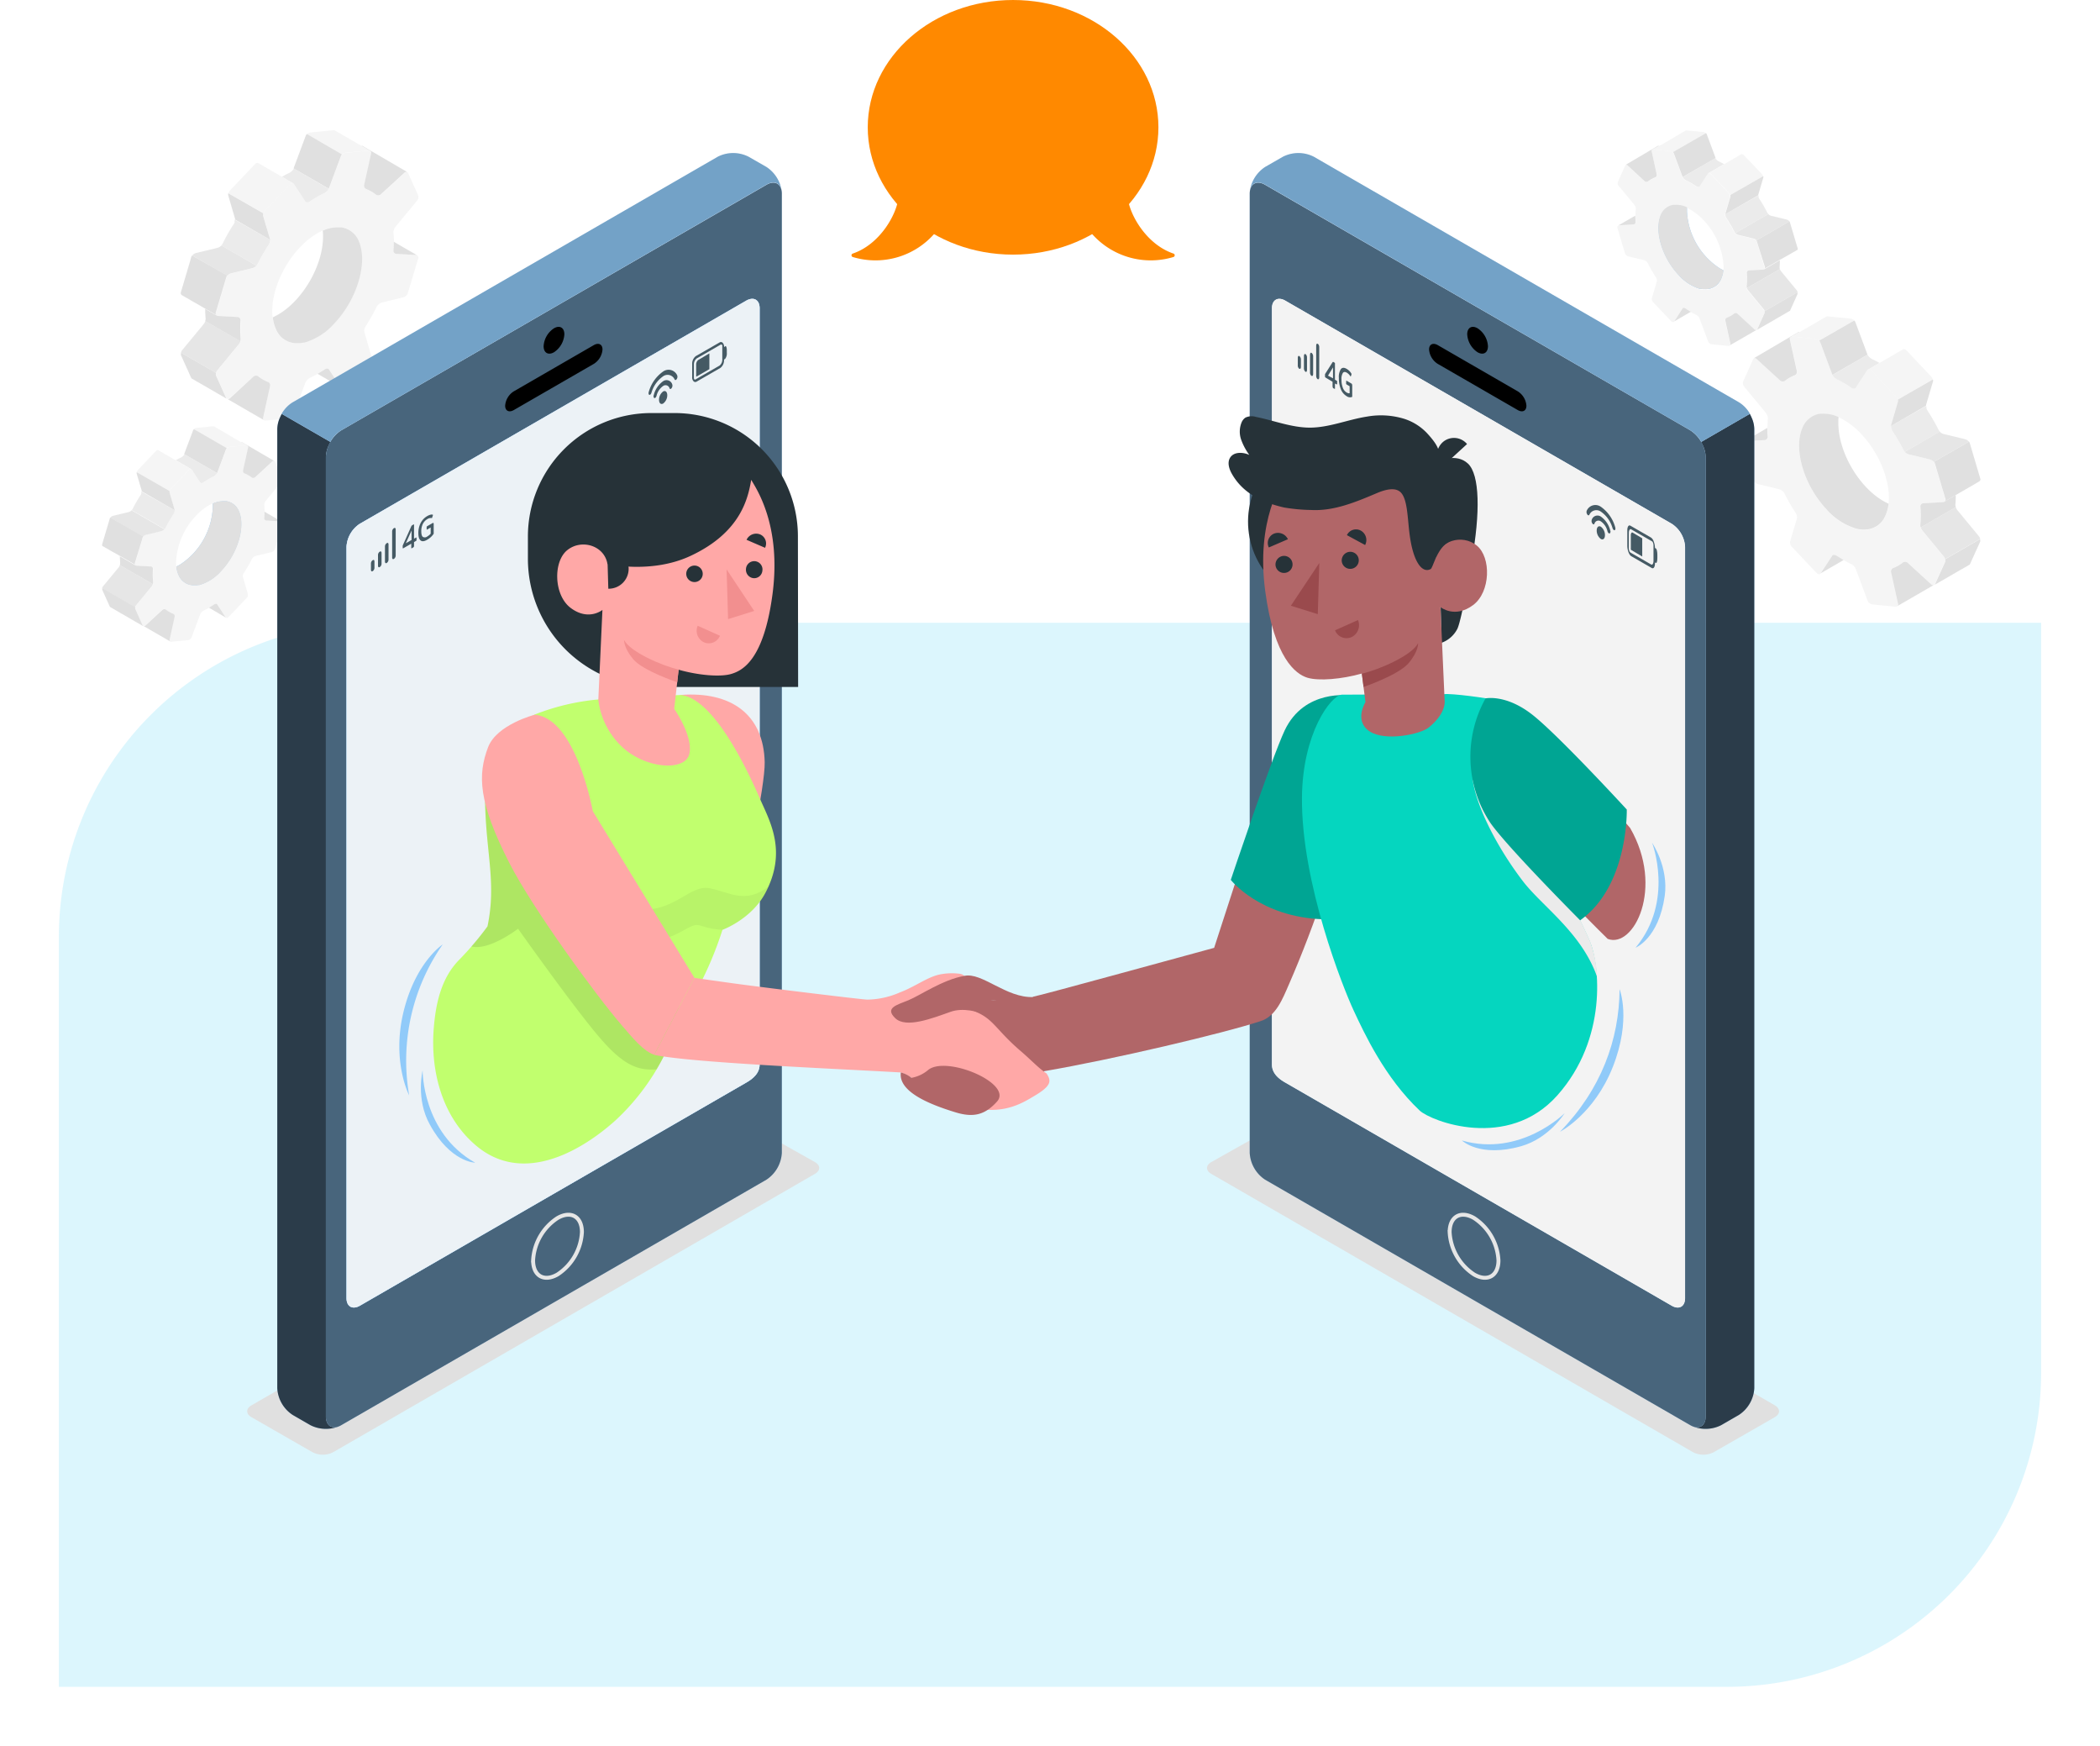 <svg xmlns="http://www.w3.org/2000/svg" xmlns:xlink="http://www.w3.org/1999/xlink" width="535" height="444.621" viewBox="0 0 535 444.621"><defs><filter id="a" x="0" y="143.621" width="535" height="301" filterUnits="userSpaceOnUse"><feOffset input="SourceAlpha"/><feGaussianBlur stdDeviation="5" result="b"/><feFlood flood-opacity="0.161"/><feComposite operator="in" in2="b"/><feComposite in="SourceGraphic"/></filter></defs><g transform="translate(-165 -1772.379)"><g transform="translate(-735 -283)"><g transform="matrix(1, 0, 0, 1, 900, 2055.38)" filter="url(#a)"><path d="M80,0H505a0,0,0,0,1,0,0V191a80,80,0,0,1-80,80H0a0,0,0,0,1,0,0V80A80,80,0,0,1,80,0Z" transform="translate(15 158.62)" fill="#74ddf7" opacity="0.251"/></g></g><g transform="translate(162.618 1729.728)"><g transform="translate(65.356 329.145)"><path d="M64.662,389.851l15.567,8.928a5.766,5.766,0,0,0,5.252,0l122.747-70.9c1.439-.83,1.439-2.174,0-2.994l-15.756-8.855a5.819,5.819,0,0,0-5.252,0L64.662,386.847C63.223,387.676,63.223,389.021,64.662,389.851Z" transform="translate(-63.583 -315.404)" fill="#e0e0e0"/><path d="M441.027,389.851l-15.567,8.928a5.788,5.788,0,0,1-5.252,0l-122.747-70.9c-1.439-.83-1.428-2.174,0-2.994l15.756-8.855a5.819,5.819,0,0,1,5.252,0l122.558,70.8C442.467,387.676,442.467,389.021,441.027,389.851Z" transform="translate(-51.854 -315.404)" fill="#e0e0e0"/></g><g transform="translate(28.382 75.811)"><g transform="translate(0 0)"><path d="M57.829,182.007a11.9,11.9,0,0,1-5.4,3.5l-.221.053h-.168l-.368.063h-.693a.252.252,0,0,1-.126,0,4.2,4.2,0,0,1-3.907-2.615,7.2,7.2,0,0,1-.567-2.174c.326-.147.651-.326.987-.515a18.392,18.392,0,0,0,8.319-14.422v-1.124a6.5,6.5,0,0,1,2.941-.63h.326a.41.41,0,0,1,.158,0,4.2,4.2,0,0,1,3.267,2.573C64.089,170.737,62.073,177.533,57.829,182.007Z" transform="translate(-27.475 -69.691)" fill="#90caf9"/><path d="M73.722,170.062h0a.641.641,0,0,0-.263-.063l-3.55-.2a.578.578,0,0,1-.6-.578c.053-.567.074-1.124.084-1.66a16.027,16.027,0,0,0-.084-1.765,1.712,1.712,0,0,1,.4-1.05l3.96-4.811a1.05,1.05,0,0,0,.242-.987l-1.88-4.2a.273.273,0,0,0-.116-.126h0a.546.546,0,0,0-.609.189l-4.2,3.865a.746.746,0,0,1-.924.158,6.807,6.807,0,0,0-1.807-1.05.672.672,0,0,1-.431-.735l1.3-5.935a.378.378,0,0,0-.179-.42.725.725,0,0,0-.389-.063l-4.2.41a1.176,1.176,0,0,0-.9.63L57.325,157.7a1.922,1.922,0,0,1-.9.872,17.553,17.553,0,0,0-2.584,1.492c-.357.231-.746.252-.893,0l-2.1-3.246c-.147-.231-.494-.179-.767.105l-4.548,4.811a1.218,1.218,0,0,0-.357,1l1.271,4.286a1.523,1.523,0,0,1-.231,1.05,35.876,35.876,0,0,0-2.1,3.624,1.681,1.681,0,0,1-.987.746l-3.9.935a1.271,1.271,0,0,0-.882.735l-1.964,6.6a.462.462,0,0,0,.483.588l3.561.21a.567.567,0,0,1,.6.578,19.642,19.642,0,0,0,0,3.424,1.681,1.681,0,0,1-.378,1.05l-3.97,4.811a1.05,1.05,0,0,0-.242.987l1.88,4.2a.378.378,0,0,0,.116.137h0a.241.241,0,0,0,.147,0h0a.7.7,0,0,0,.462-.221l4.2-3.876a.746.746,0,0,1,.924-.147,6.659,6.659,0,0,0,1.807,1.05.672.672,0,0,1,.431.746l-1.313,5.935a.378.378,0,0,0,.179.4h0a.63.63,0,0,0,.389.074l4.2-.41a1.176,1.176,0,0,0,.9-.63l2.248-6.029a1.985,1.985,0,0,1,.9-.882A13.343,13.343,0,0,0,55.235,192c.41-.242.83-.5,1.25-.788s.735-.252.882,0l2.1,3.235a.294.294,0,0,0,.105.095c.168.116.441,0,.662-.2l4.548-4.8a1.176,1.176,0,0,0,.347-1.05l-1.26-4.3a1.428,1.428,0,0,1,.231-1.05,33.119,33.119,0,0,0,2.1-3.634,1.649,1.649,0,0,1,1.05-.735l3.886-.935a1.271,1.271,0,0,0,.882-.735l1.964-6.6a.452.452,0,0,0-.263-.452ZM52.945,186.186l-.231.053h-.168l-.368.063h-.819a4.2,4.2,0,0,1-3.907-2.626,7.122,7.122,0,0,1-.567-2.174,11.333,11.333,0,0,1-.063-1.208,18.571,18.571,0,0,1,5.136-11.785,14.327,14.327,0,0,1,3.151-2.542,9.915,9.915,0,0,1,1.05-.536,6.628,6.628,0,0,1,2.941-.62h.494a4.2,4.2,0,0,1,3.256,2.573c1.754,3.886-.263,10.672-4.506,15.157a11.838,11.838,0,0,1-5.4,3.645Z" transform="translate(-27.98 -70.371)" fill="#f5f5f5"/><line x2="8.382" y2="4.853" transform="translate(35.533 79.419)" fill="none"/><path d="M56.785,157.622a2.1,2.1,0,0,1-.893.84,17.015,17.015,0,0,0-2.552,1.492c-.357.231-.746.252-.893,0l-2.1-3.235a.231.231,0,0,0-.105-.095h0l-3.981-2.3a13.332,13.332,0,0,1,1.323-.693l.147-.084a2.309,2.309,0,0,0,.431-.347l.158-.168a.441.441,0,0,0,.084-.126l.063-.116Z" transform="translate(-27.481 -70.262)" fill="#ebebeb"/><path d="M46.525,166.61h0a1.618,1.618,0,0,1-.252.9,36.842,36.842,0,0,0-2.1,3.624,1.166,1.166,0,0,1-.2.284l-8.4-4.842a.661.661,0,0,0,.116-.137.64.64,0,0,0,.105-.147,33.117,33.117,0,0,1,2.1-3.634,1.05,1.05,0,0,0,.105-.189v-.126a.2.2,0,0,0,0-.074h0a1.429,1.429,0,0,0,0-.179.819.819,0,0,0,0-.273Z" transform="translate(-28.02 -69.807)" fill="#ebebeb"/><line x1="0.095" y1="0.053" transform="translate(35.533 79.419)" fill="none"/><path d="M46.674,154.363l-4.349-2.521a.368.368,0,0,0-.189-.053.662.662,0,0,0-.473.252h0l-2.72,2.878-1.828,1.922a1.481,1.481,0,0,0-.326.567l6.4,3.676,1.985,1.134a1.491,1.491,0,0,1,.315-.525l.063-.063,4.485-4.748a.62.62,0,0,1,.63-.221Z" transform="translate(-27.958 -70.313)" fill="#f5f5f5"/><path d="M64.234,150.915a.557.557,0,0,0-.357-.053l-4.2.41a1.208,1.208,0,0,0-.683.315l-8.4-4.832a1.155,1.155,0,0,1,.683-.326l4.2-.41a.63.63,0,0,1,.41.074l1.113.651.557.315,3.55,2.1.872.5.641.368Z" transform="translate(-27.263 -70.604)" fill="#f5f5f5"/><path d="M44.182,171.232a1.849,1.849,0,0,1-.777.462l-3.9.935a1.344,1.344,0,0,0-.725.452l-8.4-4.821a1.429,1.429,0,0,1,.746-.483l3.9-.935a1.523,1.523,0,0,0,.756-.452h0Z" transform="translate(-28.281 -69.577)" fill="#e6e6e6"/><path d="M41.32,184.522a2.016,2.016,0,0,1-.3.578l-3.97,4.811a1.418,1.418,0,0,0-.252.483l-8.4-4.842a1.166,1.166,0,0,1,.252-.494l3.97-4.811a1.89,1.89,0,0,0,.3-.557Z" transform="translate(-28.381 -68.907)" fill="#e6e6e6"/><path d="M30.486,176.249l.116.074-.147-.095-.294-.168Z" transform="translate(-28.292 -69.09)" fill="#e0e0e0"/><path d="M57.829,182.007a11.9,11.9,0,0,1-5.4,3.5l-.221.053h-.168l-.368.063h-.693a.252.252,0,0,1-.126,0,4.2,4.2,0,0,1-3.907-2.615,7.2,7.2,0,0,1-.567-2.174c.326-.147.651-.326.987-.515a18.392,18.392,0,0,0,8.319-14.422v-1.124a6.5,6.5,0,0,1,2.941-.63h.326a.41.41,0,0,1,.158,0,4.2,4.2,0,0,1,3.267,2.573C64.089,170.737,62.073,177.533,57.829,182.007Z" transform="translate(-27.475 -69.691)" fill="#e0e0e0"/><path d="M46.465,166.846l-8.4-4.832a.41.41,0,0,0,0-.158l-1.271-4.286a.777.777,0,0,1,0-.431l6.4,3.676,1.985,1.134a.851.851,0,0,0,0,.473l1.271,4.286A.536.536,0,0,1,46.465,166.846Z" transform="translate(-27.96 -70.043)" fill="#e0e0e0"/><path d="M59.161,151.552a.9.9,0,0,0-.221.315L56.693,157.9h0l-8.4-4.842h0l2.279-6.04a.693.693,0,0,1,.221-.3Z" transform="translate(-27.379 -70.569)" fill="#e0e0e0"/><path d="M70.544,154.652a.588.588,0,0,0-.578.2l-4.2,3.876a.767.767,0,0,1-.935.158,6.807,6.807,0,0,0-1.807-1.05.672.672,0,0,1-.431-.735l1.3-5.935a.368.368,0,0,0-.179-.42h0l-1.586-.924a.336.336,0,0,1,.147,0l.095.063Z" transform="translate(-26.681 -70.412)" fill="#e0e0e0"/><path d="M72.122,169.24a.641.641,0,0,0-.263-.063l-3.55-.2a.578.578,0,0,1-.6-.578c.053-.567.084-1.124.084-1.67Z" transform="translate(-26.4 -69.56)" fill="#e0e0e0"/><path d="M35.656,166.22a.661.661,0,0,1-.116.137h0A.746.746,0,0,0,35.656,166.22Z" transform="translate(-28.021 -69.586)" fill="#e0e0e0"/><path d="M30.491,168.13a.987.987,0,0,0-.137.252l-.242.819-1.281,4.307-.431,1.471a.389.389,0,0,0,0,.242.525.525,0,0,0,.053.137.987.987,0,0,0,.105.105h.063l.662.389.179.095h0l.525.294.273.168.326.189.116.074.347.189,1.891,1.05h0l3.991,2.311a.431.431,0,0,1-.179-.494l1.733-5.683.242-.819a.914.914,0,0,1,.158-.273Z" transform="translate(-28.382 -69.489)" fill="#e0e0e0"/><path d="M58.679,192.621h0l-4.359-2.573c.41-.242.83-.5,1.25-.788s.735-.252.882,0l2.1,3.246a.294.294,0,0,0,.126.116Z" transform="translate(-27.075 -68.435)" fill="#e0e0e0"/><path d="M46.377,192.24l-1.313,5.945a.378.378,0,0,0,.179.4L38.52,194.7a.767.767,0,0,0,.462-.221l4.2-3.865a.756.756,0,0,1,.924-.168,6.428,6.428,0,0,0,1.807,1.05.662.662,0,0,1,.462.746Z" transform="translate(-27.871 -68.37)" fill="#e0e0e0"/><path d="M41.177,184.157a1.05,1.05,0,0,1-.074.473L32.7,179.8a1.26,1.26,0,0,0,.074-.483c0-.578-.074-1.166-.074-1.775l3.991,2.311h0a.63.63,0,0,0,.284.074l3.561.2a.578.578,0,0,1,.6.588,19.642,19.642,0,0,0,.042,3.445Z" transform="translate(-28.164 -69.015)" fill="#e0e0e0"/><path d="M38.787,194.9l-1.7-.987-.326-.179-2.741-1.6-.746-.42-2.815-1.639h0a.158.158,0,0,1-.063-.053.189.189,0,0,1-.053-.084l-1.891-4.2a.546.546,0,0,1,0-.347s0-.095,0-.147l8.4,4.842a.714.714,0,0,0,0,.494l1.88,4.2A.325.325,0,0,0,38.787,194.9Z" transform="translate(-28.38 -68.627)" fill="#e0e0e0"/><path d="M107.3,105.861a.893.893,0,0,0-.357-.095l-4.884-.273a.788.788,0,0,1-.819-.8c.063-.767.105-1.534.116-2.279A22.9,22.9,0,0,0,101.22,100a2.384,2.384,0,0,1,.536-1.439l5.451-6.6a1.5,1.5,0,0,0,.336-1.366l-2.594-5.725a.326.326,0,0,0-.158-.179h0a.8.8,0,0,0-.83.263l-5.83,5.315a1.05,1.05,0,0,1-1.271.21,8.95,8.95,0,0,0-2.489-1.439.945.945,0,0,1-.588-1.05l1.8-8.151a.494.494,0,0,0-.242-.578.9.9,0,0,0-.546-.095l-5.693.567a1.565,1.565,0,0,0-1.239.872l-3.12,8.256a2.668,2.668,0,0,1-1.25,1.2,24.958,24.958,0,0,0-3.519,2.048c-.483.315-1.05.336-1.229,0l-2.91-4.443c-.21-.315-.672-.252-1.05.137l-6.25,6.628a1.618,1.618,0,0,0-.483,1.366l1.733,5.9a1.985,1.985,0,0,1-.315,1.418,47.5,47.5,0,0,0-2.878,4.989,2.269,2.269,0,0,1-1.355,1.05l-5.346,1.281a1.817,1.817,0,0,0-1.218,1.05L56,120.482a.651.651,0,0,0,.662.819l4.895.273a.8.8,0,0,1,.819.8,26.091,26.091,0,0,0,0,4.706,2.279,2.279,0,0,1-.525,1.439L56.4,135.124a1.449,1.449,0,0,0-.336,1.355l2.594,5.725a.294.294,0,0,0,.158.179h0a.336.336,0,0,0,.2,0h0a.977.977,0,0,0,.63-.294l5.809-5.262a1.05,1.05,0,0,1,1.271-.21,9.579,9.579,0,0,0,2.489,1.45.914.914,0,0,1,.588,1.05l-1.786,8.151a.494.494,0,0,0,.231.557h0a.861.861,0,0,0,.536.095l5.693-.557a1.628,1.628,0,0,0,1.25-.872l3.088-8.277A2.71,2.71,0,0,1,80.055,137c.6-.284,1.208-.6,1.817-.956s1.134-.693,1.712-1.05,1.05-.347,1.218,0l2.92,4.454a.315.315,0,0,0,.137.126c.242.147.6.053.9-.273l6.3-6.607a1.639,1.639,0,0,0,.483-1.366l-1.733-5.977a1.975,1.975,0,0,1,.326-1.418,47.536,47.536,0,0,0,2.826-5.031,2.237,2.237,0,0,1,1.365-1.05l5.346-1.292a1.733,1.733,0,0,0,1.208-1.05l2.7-9.054a.588.588,0,0,0-.284-.6ZM78.752,128l-.315.074a.841.841,0,0,1-.221,0l-.5.084-.588.063h-.536a5.725,5.725,0,0,1-5.367-3.6,10.041,10.041,0,0,1-.788-2.994,12.121,12.121,0,0,1-.084-1.649c0-5.168,2.689-11.554,7.059-16.186a19.862,19.862,0,0,1,4.317-3.5,12.437,12.437,0,0,1,1.439-.735A9.054,9.054,0,0,1,87.2,98.7h.683a5.7,5.7,0,0,1,4.475,3.54c2.416,5.336-.357,14.705-6.187,20.819A16.27,16.27,0,0,1,78.752,128Z" transform="translate(-26.991 -73.972)" fill="#f5f5f5"/><line x2="11.512" y2="6.67" transform="translate(66.288 4.022)" fill="none"/><path d="M83.911,88.687a2.689,2.689,0,0,1-1.229,1.155,25.912,25.912,0,0,0-3.519,2.038c-.483.326-1.05.357-1.229,0l-2.9-4.443a.326.326,0,0,0-.158-.137h0L72,85.62c.609-.347,1.208-.672,1.807-.945l.21-.116a2.9,2.9,0,0,0,.588-.473,1.586,1.586,0,0,0,.221-.242.757.757,0,0,0,.116-.158l.084-.158Z" transform="translate(-26.184 -73.752)" fill="#ebebeb"/><path d="M69.747,101.036h0a2.174,2.174,0,0,1-.347,1.229,49.366,49.366,0,0,0-2.878,4.989,1.544,1.544,0,0,1-.284.378L57.3,102.475a.945.945,0,0,0,.168-.189,1.7,1.7,0,0,0,.137-.2,44.118,44.118,0,0,1,2.868-5.031.966.966,0,0,0,.137-.252.5.5,0,0,0,.074-.189.262.262,0,0,0,0-.095h0v-.242a.945.945,0,0,0,0-.378Z" transform="translate(-26.925 -73.128)" fill="#ebebeb"/><line x1="0.137" y1="0.074" transform="translate(66.288 4.022)" fill="none"/><path d="M72.652,85.689l-5.977-3.456a.5.5,0,0,0-.252-.074.956.956,0,0,0-.672.347h0l-3.739,3.949L59.5,89.1a2.027,2.027,0,0,0-.441.788l6.208,3.55L68,95.006a1.9,1.9,0,0,1,.431-.725l.084-.084,6.166-6.523a.84.84,0,0,1,.861-.3Z" transform="translate(-26.836 -73.821)" fill="#f5f5f5"/><path d="M94.151,79.472a.914.914,0,0,0-.494-.074l-5.7.567a1.744,1.744,0,0,0-.935.431L78.08,75.239a1.712,1.712,0,0,1,.945-.441l5.7-.567a.851.851,0,0,1,.557.105l1.534.893.756.441L89.876,77l1.208.7c.3.158.6.336.872.494Z" transform="translate(-25.878 -74.221)" fill="#f5f5f5"/><path d="M66.594,107.327a2.29,2.29,0,0,1-1.05.63l-5.357,1.292a1.828,1.828,0,0,0-.977.63l-8.96-5.147a1.922,1.922,0,0,1,1.05-.662l5.346-1.281a2.3,2.3,0,0,0,1.05-.62h0Z" transform="translate(-27.28 -72.812)" fill="#e6e6e6"/><path d="M62.666,125.647a2.4,2.4,0,0,1-.431.788l-5.441,6.607a1.828,1.828,0,0,0-.347.662l-8.928-5.157a1.691,1.691,0,0,1,.336-.672l5.462-6.607a2.4,2.4,0,0,0,.41-.777Z" transform="translate(-27.417 -71.889)" fill="#e6e6e6"/><path d="M50.351,115.762l.168.105-.21-.126-.4-.231Z" transform="translate(-27.297 -72.14)" fill="#e0e0e0"/><path d="M85.462,122.265a16.3,16.3,0,0,1-7.353,4.8l-.315.074a.841.841,0,0,1-.221,0l-.5.084a5.593,5.593,0,0,1-.588.063h-.546a5.7,5.7,0,0,1-5.357-3.6,9.958,9.958,0,0,1-.788-2.994c.441-.2.893-.441,1.355-.693,6.3-3.655,11.439-12.521,11.439-19.821a12.485,12.485,0,0,0-.063-1.555,9.033,9.033,0,0,1,4.033-.851h.452a.8.8,0,0,1,.221,0,5.725,5.725,0,0,1,4.485,3.529C94.075,106.772,91.3,116.11,85.462,122.265Z" transform="translate(-26.296 -73.035)" fill="#e0e0e0"/><path d="M69.663,101.358l-8.939-5.147a.694.694,0,0,0,0-.21L59,90.108a1.05,1.05,0,0,1,0-.588l6.208,3.55,2.731,1.565a1.208,1.208,0,0,0-.063.651l1.744,5.882a.546.546,0,0,1,.042.189Z" transform="translate(-26.841 -73.45)" fill="#e0e0e0"/><path d="M87.181,80.349a1.2,1.2,0,0,0-.3.441l-3.088,8.277h0L74.85,83.91v-.063l3.088-8.277a1.05,1.05,0,0,1,.294-.42Z" transform="translate(-26.041 -74.174)" fill="#e0e0e0"/><path d="M102.949,84.681a.819.819,0,0,0-.809.284l-5.809,5.315a1.05,1.05,0,0,1-1.281.21,8.95,8.95,0,0,0-2.489-1.439A.945.945,0,0,1,91.973,88l1.8-8.14a.5.5,0,0,0-.252-.578h0L91.29,78a.546.546,0,0,1,.221,0l.126.074Z" transform="translate(-25.212 -74.031)" fill="#e0e0e0"/><path d="M105.111,104.725a.746.746,0,0,0-.357-.084l-4.884-.273a.8.8,0,0,1-.819-.809c.063-.767.105-1.534.105-2.279Z" transform="translate(-24.821 -72.857)" fill="#e0e0e0"/><path d="M57.468,102a.945.945,0,0,1-.168.189h0Z" transform="translate(-26.925 -72.821)" fill="#e0e0e0"/><path d="M50.369,104.61a1.1,1.1,0,0,0-.242.41l-.284,1.05-1.754,5.914-.6,2.027a.494.494,0,0,0,0,.326.378.378,0,0,0,.074.179.6.6,0,0,0,.137.147.326.326,0,0,0,.095.063l.893.525.252.137h0l.714.41.389.231.441.252.168.105.473.263,2.6,1.5h0l2.91,1.681a.588.588,0,0,1-.242-.683l2.363-7.951.336-1.113a.872.872,0,0,1,.221-.378Z" transform="translate(-27.42 -72.69)" fill="#e0e0e0"/><path d="M86.637,136.83h0l-5.987-3.477c.557-.326,1.145-.693,1.712-1.05s1.05-.347,1.218,0l2.91,4.454A.526.526,0,0,0,86.637,136.83Z" transform="translate(-25.748 -71.308)" fill="#e0e0e0"/><path d="M69.668,136.324l-1.8,8.193a.494.494,0,0,0,.242.557c-.368-.2-6-3.466-9.243-5.346a1.05,1.05,0,0,0,.63-.294l5.809-5.357a1.05,1.05,0,0,1,1.271-.221,9.054,9.054,0,0,0,2.489,1.46A.914.914,0,0,1,69.668,136.324Z" transform="translate(-26.846 -71.222)" fill="#e0e0e0"/><path d="M62.434,125.144a1.555,1.555,0,0,1-.105.651l-8.939-5.157a1.659,1.659,0,0,0,.116-.662,23.107,23.107,0,0,1-.105-2.426l2.91,1.681h0a.935.935,0,0,0,.389.116l4.895.273a.8.8,0,0,1,.819.8,26.092,26.092,0,0,0,.021,4.727Z" transform="translate(-27.122 -72.038)" fill="#e0e0e0"/><path d="M59.191,139.913l-2.342-1.355-.441-.263-3.771-2.174c-.357-.21-.693-.41-1.05-.588l-1.292-.767h0a.367.367,0,0,1-.095-.074.357.357,0,0,1-.074-.116l-2.594-5.735a.777.777,0,0,1,0-.473,1.554,1.554,0,0,1,0-.2l8.928,5.157a1.05,1.05,0,0,0,0,.693l2.584,5.725a.494.494,0,0,0,.147.168Z" transform="translate(-27.419 -71.503)" fill="#e0e0e0"/></g><g transform="translate(386.02 0.055)"><path d="M411.008,110.22a11.733,11.733,0,0,0,5.388,3.5h.389l.368.063h.693a.252.252,0,0,0,.126,0,4.2,4.2,0,0,0,3.907-2.615,7.121,7.121,0,0,0,.567-2.174c-.315-.147-.651-.326-.977-.515a18.371,18.371,0,0,1-8.33-14.422c0-.4,0-.767,0-1.124a6.5,6.5,0,0,0-2.941-.63h-.483a4.2,4.2,0,0,0-3.267,2.573C404.737,98.949,406.754,105.745,411.008,110.22Z" transform="translate(-395.385 -73.364)" fill="#90caf9"/><path d="M395.9,98.795l1.964,6.6a1.271,1.271,0,0,0,.882.735l3.9.935a1.628,1.628,0,0,1,.987.735,34.906,34.906,0,0,0,2.1,3.634,1.449,1.449,0,0,1,.231,1.05l-1.26,4.286a1.176,1.176,0,0,0,.347,1.05l4.559,4.8c.221.242.483.315.651.21a.294.294,0,0,0,.105-.095l2.1-3.246c.147-.231.546-.21.893,0s.83.557,1.25.8.882.483,1.313.693a1.922,1.922,0,0,1,.9.872l2.248,6.029a1.176,1.176,0,0,0,.914.63l4.138.41a.63.63,0,0,0,.389-.074h0a.357.357,0,0,0,.168-.4l-1.313-5.935a.683.683,0,0,1,.431-.746,6.712,6.712,0,0,0,1.817-1.05.756.756,0,0,1,.924.158l4.2,3.865a.725.725,0,0,0,.462.221h0a.336.336,0,0,0,.147,0h0a.252.252,0,0,0,.116-.137l1.88-4.2a1.05,1.05,0,0,0-.242-.987l-3.96-4.811a1.638,1.638,0,0,1-.389-1.05,18.665,18.665,0,0,0,0-3.424.578.578,0,0,1,.6-.578l3.561-.2a.473.473,0,0,0,.483-.6l-1.964-6.6a1.271,1.271,0,0,0-.882-.735l-3.886-.935a1.639,1.639,0,0,1-.987-.735,35.017,35.017,0,0,0-2.1-3.634,1.491,1.491,0,0,1-.231-1.05l1.271-4.3a1.187,1.187,0,0,0-.357-1l-4.548-4.811c-.273-.284-.609-.326-.767-.095l-2.1,3.235c-.147.231-.536.21-.882,0a18.644,18.644,0,0,0-2.573-1.492,1.922,1.922,0,0,1-.9-.872l-2.248-6.029a1.155,1.155,0,0,0-.9-.63l-4.138-.41a.777.777,0,0,0-.4.063.378.378,0,0,0-.179.42l1.355,5.935a.683.683,0,0,1-.42.746,6.555,6.555,0,0,0-1.817,1.05.756.756,0,0,1-.924-.158l-4.2-3.865c-.221-.2-.452-.273-.609-.189h0a.3.3,0,0,0-.105.126l-1.891,4.2a1.05,1.05,0,0,0,.242.987l3.96,4.737a1.765,1.765,0,0,1,.389,1.05,16.165,16.165,0,0,0-.084,1.765,11.479,11.479,0,0,0,.084,1.66A.578.578,0,0,1,400,98l-3.55.2a.694.694,0,0,0-.263.063h0a.452.452,0,0,0-.284.536Zm15.6,12.1c-4.2-4.475-6.3-11.271-4.5-15.157a4.138,4.138,0,0,1,3.256-2.573h.452a6.607,6.607,0,0,1,2.931.62c.347.158.7.336,1.05.536a14.1,14.1,0,0,1,3.151,2.552,18.518,18.518,0,0,1,5.136,11.775,7.554,7.554,0,0,1-.063,1.208,7.122,7.122,0,0,1-.567,2.174,4.2,4.2,0,0,1-3.907,2.626h-.809l-.368-.063h-.158l-.231-.063A11.869,11.869,0,0,1,411.5,110.9Z" transform="translate(-395.887 -74.04)" fill="#f5f5f5"/><line x1="8.372" y2="4.853" transform="translate(2.062 3.957)" fill="none"/><path d="M411.76,85.832a1.859,1.859,0,0,0,.882.84,18.649,18.649,0,0,1,2.573,1.492c.347.231.735.252.882,0l2.1-3.235a.252.252,0,0,1,.105-.105h0l3.981-2.3c-.441-.252-.882-.494-1.313-.693a.746.746,0,0,1-.158-.084,2.309,2.309,0,0,1-.431-.347l-.158-.168a.866.866,0,0,1-.084-.126l-.063-.116Z" transform="translate(-395.087 -73.934)" fill="#ebebeb"/><path d="M422.09,94.82h0a1.513,1.513,0,0,0,.242.893,35.016,35.016,0,0,1,2.1,3.634.83.83,0,0,0,.21.273l8.4-4.842a.473.473,0,0,1-.115-.137.6.6,0,0,1-.105-.137,33.256,33.256,0,0,0-2.1-3.645.956.956,0,0,1-.095-.179.368.368,0,0,1-.052-.137s0,0,0-.074h0a1.277,1.277,0,0,1,0-.179.494.494,0,0,1,0-.273Z" transform="translate(-394.567 -73.479)" fill="#ebebeb"/><line y1="0.053" x2="0.105" transform="translate(10.339 3.957)" fill="none"/><path d="M422.021,82.572l4.349-2.521a.367.367,0,0,1,.189,0,.683.683,0,0,1,.483.252h0l2.721,2.847,1.828,1.922a1.439,1.439,0,0,1,.326.578l-6.4,3.666-1.985,1.134a1.3,1.3,0,0,0-.315-.525l-.053-.063-4.5-4.748a.609.609,0,0,0-.63-.221Z" transform="translate(-394.771 -73.982)" fill="#f5f5f5"/><path d="M404.45,79.123a.756.756,0,0,1,.357,0l4.149.41a1.177,1.177,0,0,1,.683.315l8.4-4.832a1.155,1.155,0,0,0-.693-.326l-4.149-.41a.63.63,0,0,0-.41.074l-1.113.651-.546.315-3.55,2.1-.882.515-.62.252Z" transform="translate(-395.455 -74.272)" fill="#f5f5f5"/><path d="M424.52,99.4a1.733,1.733,0,0,0,.777.462l3.9.935a1.418,1.418,0,0,1,.714.452l8.4-4.821a1.449,1.449,0,0,0-.746-.483l-3.886-.935a1.607,1.607,0,0,1-.767-.452h0Z" transform="translate(-394.444 -73.25)" fill="#e6e6e6"/><path d="M427.33,112.732a1.807,1.807,0,0,0,.315.578l3.96,4.811a1.26,1.26,0,0,1,.252.483l8.4-4.842a1.229,1.229,0,0,0-.252-.494l-3.97-4.811a1.66,1.66,0,0,1-.294-.557Z" transform="translate(-394.303 -72.578)" fill="#e6e6e6"/><path d="M437.566,104.459l-.116.074.147-.084.294-.168Z" transform="translate(-393.793 -72.761)" fill="#e0e0e0"/><path d="M411.008,110.22a11.733,11.733,0,0,0,5.388,3.5h.389l.368.063h.693a.252.252,0,0,0,.126,0,4.2,4.2,0,0,0,3.907-2.615,7.121,7.121,0,0,0,.567-2.174c-.315-.147-.651-.326-.977-.515a18.371,18.371,0,0,1-8.33-14.422c0-.4,0-.767,0-1.124a6.5,6.5,0,0,0-2.941-.63h-.483a4.2,4.2,0,0,0-3.267,2.573C404.737,98.949,406.754,105.745,411.008,110.22Z" transform="translate(-395.385 -73.364)" fill="#e0e0e0"/><path d="M422.09,95.055l8.4-4.832a.337.337,0,0,1,0-.147l1.271-4.3a.735.735,0,0,0,0-.42l-6.4,3.666-1.985,1.134a.85.85,0,0,1,0,.473l-1.26,4.286a.284.284,0,0,0-.031.137Z" transform="translate(-394.567 -73.714)" fill="#e0e0e0"/><path d="M409.39,79.762a.861.861,0,0,1,.221.315l2.248,6.029h0l8.4-4.842h0l-2.248-6.029a.756.756,0,0,0-.21-.3Z" transform="translate(-395.206 -74.239)" fill="#e0e0e0"/><path d="M397.89,82.864a.641.641,0,0,1,.588.2l4.2,3.876a.746.746,0,0,0,.924.158,6.553,6.553,0,0,1,1.817-1.05.672.672,0,0,0,.42-.746l-1.3-5.935a.378.378,0,0,1,.179-.42h0L406.409,78a.389.389,0,0,0-.158,0,.273.273,0,0,0-.095,0Z" transform="translate(-395.786 -74.085)" fill="#e0e0e0"/><path d="M396.12,97.45a.64.64,0,0,1,.263-.063l3.561-.2a.567.567,0,0,0,.588-.578c0-.567-.074-1.124-.074-1.66Z" transform="translate(-395.875 -73.231)" fill="#e0e0e0"/><path d="M432.38,94.43a.473.473,0,0,0,.116.137h0Z" transform="translate(-394.048 -73.257)" fill="#e0e0e0"/><path d="M438.044,96.34a.7.7,0,0,1,.137.263l.242.809,1.281,4.307.441,1.481a.473.473,0,0,1,0,.242.326.326,0,0,1-.052.126.452.452,0,0,1-.095.105h-.074l-.651.389-.189.095h0l-.515.3-.284.168-.326.179-.116.074-.347.189-1.891,1.05h0l-3.991,2.311a.431.431,0,0,0,.179-.5l-1.775-5.641-.242-.809a.767.767,0,0,0-.158-.284Z" transform="translate(-394.187 -73.161)" fill="#e0e0e0"/><path d="M409.56,120.829h0l4.359-2.531c-.4-.242-.83-.5-1.239-.788s-.735-.252-.882,0l-2.1,3.246a.294.294,0,0,1-.137.074Z" transform="translate(-395.198 -72.104)" fill="#e0e0e0"/><path d="M422.09,120.45l1.3,5.945a.357.357,0,0,1-.179.4c.263-.147,4.37-2.51,6.733-3.886a.725.725,0,0,1-.462-.221l-4.2-3.865a.735.735,0,0,0-.924-.158,6.712,6.712,0,0,1-1.817,1.05.662.662,0,0,0-.452.735Z" transform="translate(-394.567 -72.041)" fill="#e0e0e0"/><path d="M427.26,112.367a1.135,1.135,0,0,0,.074.473l8.4-4.832a1.229,1.229,0,0,1-.084-.483,16.3,16.3,0,0,0,.074-1.765l-3.991,2.311h0a.63.63,0,0,1-.284.074l-3.561.21a.578.578,0,0,0-.6.578,19.637,19.637,0,0,1-.031,3.435Z" transform="translate(-394.306 -72.686)" fill="#e0e0e0"/><path d="M429.74,123.11l1.7-.977.326-.189,2.752-1.586.735-.431,2.826-1.639h0a.1.1,0,0,0,.063,0l.063-.084,1.88-4.2a.609.609,0,0,0,0-.347v-.147l-8.4,4.842a.746.746,0,0,1,0,.5l-1.88,4.2a.252.252,0,0,1-.063.053Z" transform="translate(-394.181 -72.296)" fill="#e0e0e0"/><path d="M426.311,151.716l2.7,9.065a1.754,1.754,0,0,0,1.208,1.05l5.346,1.292a2.269,2.269,0,0,1,1.365,1.05,46.613,46.613,0,0,0,2.868,4.989,2.038,2.038,0,0,1,.326,1.418l-1.744,5.893a1.639,1.639,0,0,0,.483,1.366l6.25,6.607c.3.326.672.431.914.284a.42.42,0,0,0,.137-.137l2.92-4.454c.2-.315.746-.294,1.218,0s1.145.756,1.712,1.05,1.208.672,1.807.945a2.784,2.784,0,0,1,1.25,1.208l3.088,8.277a1.565,1.565,0,0,0,1.25.872l5.693.567a.945.945,0,0,0,.536-.095h0a.494.494,0,0,0,.242-.557l-1.8-8.151a.914.914,0,0,1,.588-1.05,9.3,9.3,0,0,0,2.489-1.449,1.05,1.05,0,0,1,1.271.21l5.819,5.325a1.051,1.051,0,0,0,.63.3h0a.431.431,0,0,0,.2-.053h0a.325.325,0,0,0,.158-.179l2.594-5.725a1.5,1.5,0,0,0-.336-1.355l-5.451-6.607a2.311,2.311,0,0,1-.525-1.45,26.1,26.1,0,0,0,0-4.706.8.8,0,0,1,.819-.8l4.884-.273a.641.641,0,0,0,.672-.819l-2.668-9.086a1.743,1.743,0,0,0-1.208-1l-5.346-1.292a2.279,2.279,0,0,1-1.365-1.05,47.39,47.39,0,0,0-2.868-4.989,1.985,1.985,0,0,1-.326-1.418l1.744-5.893a1.628,1.628,0,0,0-.483-1.365l-6.25-6.607c-.378-.389-.851-.462-1.05-.147l-2.92,4.454c-.2.315-.735.294-1.218,0a26.773,26.773,0,0,0-3.529-2.048,2.647,2.647,0,0,1-1.239-1.2l-3.088-8.277a1.565,1.565,0,0,0-1.239-.872l-5.7-.567a1.05,1.05,0,0,0-.536.095.525.525,0,0,0-.252.578l1.8,8.151a.924.924,0,0,1-.578,1.05,8.833,8.833,0,0,0-2.489,1.45,1.05,1.05,0,0,1-1.281-.221l-5.819-5.315a.767.767,0,0,0-.83-.252h0a.525.525,0,0,0-.158.179l-2.584,5.735a1.471,1.471,0,0,0,.326,1.355l5.451,6.6a2.279,2.279,0,0,1,.536,1.45c-.074.788-.105,1.6-.105,2.426s.052,1.5.116,2.279a.777.777,0,0,1-.819.788l-4.884.284a.745.745,0,0,0-.357.084h0A.609.609,0,0,0,426.311,151.716Zm21.428,16.628c-5.83-6.155-8.6-15.483-6.187-20.829a5.725,5.725,0,0,1,4.475-3.54h.683a9.033,9.033,0,0,1,4.033.851,14.353,14.353,0,0,1,1.439.735,19.579,19.579,0,0,1,4.307,3.5c4.38,4.622,7.038,11.018,7.069,16.186a12.249,12.249,0,0,1-.095,1.66,9.885,9.885,0,0,1-.777,2.983,5.7,5.7,0,0,1-5.367,3.6h-.536l-.588-.053-.5-.084-.231-.053-.315-.084a16.354,16.354,0,0,1-7.405-4.874Z" transform="translate(-394.355 -71.753)" fill="#f5f5f5"/><line x1="11.512" y2="6.67" transform="translate(34.761 51.382)" fill="none"/><path d="M448.09,133.828a2.668,2.668,0,0,0,1.218,1.155,25.483,25.483,0,0,1,3.529,2.048c.473.326,1.05.347,1.218,0l2.91-4.454a.451.451,0,0,1,.147-.137h.052l2.889-1.681c-.609-.357-1.218-.672-1.807-.945l-.221-.126a3.15,3.15,0,0,1-.588-.473,2.2,2.2,0,0,1-.21-.231.693.693,0,0,1-.116-.168l-.084-.158Z" transform="translate(-393.257 -71.532)" fill="#ebebeb"/><path d="M462.28,146.175h0a2.227,2.227,0,0,0,.347,1.239,50.115,50.115,0,0,1,2.878,4.979,1.377,1.377,0,0,0,.284.378l8.939-5.157a.944.944,0,0,1-.168-.189,1.054,1.054,0,0,1-.137-.189,46.5,46.5,0,0,0-2.867-5,.893.893,0,0,1-.137-.263.378.378,0,0,1-.074-.179.316.316,0,0,1,0-.105h0a.542.542,0,0,0-.052-.242.955.955,0,0,1,0-.378Z" transform="translate(-392.542 -70.907)" fill="#ebebeb"/><line y1="0.074" x2="0.137" transform="translate(46.136 51.393)" fill="none"/><path d="M459.619,130.84l5.977-3.466a.5.5,0,0,1,.252-.074.956.956,0,0,1,.662.357h0l3.739,3.949,2.51,2.647a1.985,1.985,0,0,1,.441.777l-6.218,3.561-2.72,1.565a1.953,1.953,0,0,0-.431-.725l-.084-.084-6.166-6.523a.809.809,0,0,0-.861-.3Z" transform="translate(-392.822 -71.601)" fill="#f5f5f5"/><path d="M438.05,124.612a1.05,1.05,0,0,1,.494-.074l5.693.578a1.607,1.607,0,0,1,.945.431l8.939-5.157a1.66,1.66,0,0,0-.945-.452l-5.7-.567a.9.9,0,0,0-.557.105l-1.544.893-.746.441-2.311,1.344-1.2.693c-.3.168-.6.347-.882.494Z" transform="translate(-393.763 -72.001)" fill="#f5f5f5"/><path d="M465.62,152.467a2.406,2.406,0,0,0,1.05.641l5.346,1.281a1.964,1.964,0,0,1,.987.63l8.96-5.147a1.954,1.954,0,0,0-1.05-.651l-5.346-1.292a2.3,2.3,0,0,1-1.05-.62h0Z" transform="translate(-392.374 -70.593)" fill="#e6e6e6"/><path d="M469.48,170.787a2.772,2.772,0,0,0,.431.8l5.451,6.607a1.817,1.817,0,0,1,.347.662l8.928-5.157a1.692,1.692,0,0,0-.347-.683l-5.451-6.607a2.4,2.4,0,0,1-.42-.777Z" transform="translate(-392.179 -69.67)" fill="#e6e6e6"/><path d="M481.1,160.9l-.158.105.21-.116.4-.231Z" transform="translate(-391.602 -69.92)" fill="#e0e0e0"/><path d="M447.049,167.4a16.3,16.3,0,0,0,7.416,4.811l.3.074.221.053.515.084.588.053h.368a.452.452,0,0,0,.168,0,5.7,5.7,0,0,0,5.367-3.6,9.979,9.979,0,0,0,.788-2.983c-.441-.21-.893-.441-1.355-.7-6.3-3.655-11.439-12.51-11.439-19.81a12.4,12.4,0,0,1,.063-1.555,8.959,8.959,0,0,0-4.044-.861h-.672a5.725,5.725,0,0,0-4.475,3.54C438.446,151.92,441.219,161.247,447.049,167.4Z" transform="translate(-393.665 -70.812)" fill="#e0e0e0"/><path d="M462.28,146.5l8.928-5.147a.463.463,0,0,1,0-.21l1.744-5.893a.967.967,0,0,0,0-.588l-6.218,3.561-2.72,1.565a1.051,1.051,0,0,1,0,.641l-1.733,5.893a.45.45,0,0,0,0,.179Z" transform="translate(-392.542 -71.23)" fill="#e0e0e0"/><path d="M444.84,125.5a1.2,1.2,0,0,1,.3.431l3.088,8.287h0l8.939-5.157-3.088-8.287a1.051,1.051,0,0,0-.294-.41Z" transform="translate(-393.42 -71.951)" fill="#e0e0e0"/><path d="M429,129.831a.8.8,0,0,1,.8.273l5.819,5.315a1.05,1.05,0,0,0,1.281.21,9.316,9.316,0,0,1,2.479-1.439.914.914,0,0,0,.588-1.05l-1.786-8.151a.5.5,0,0,1,.242-.578h0l2.185-1.271a.472.472,0,0,0-.21,0l-.126.084Z" transform="translate(-394.218 -71.811)" fill="#e0e0e0"/><path d="M426.61,149.865a.892.892,0,0,1,.357-.084l4.884-.273a.819.819,0,0,0,.819-.8c-.063-.777-.116-1.544-.116-2.29Z" transform="translate(-394.339 -70.638)" fill="#e0e0e0"/><path d="M474,147.13a.946.946,0,0,0,.168.189h0Z" transform="translate(-391.951 -70.602)" fill="#e0e0e0"/><path d="M481.629,149.75a.988.988,0,0,1,.189.357l.336,1.124,1.754,5.914.6,2.027a.525.525,0,0,1,0,.336.482.482,0,0,1-.073.168.367.367,0,0,1-.137.147l-.095.063-.9.525-.242.147h0l-.725.42-.378.231-.452.242-.158.105-.473.263-2.6,1.5h0l-2.91,1.691a.588.588,0,0,0,.252-.683l-2.363-7.962-.336-1.113a.935.935,0,0,0-.221-.378Z" transform="translate(-392.017 -70.47)" fill="#e0e0e0"/><path d="M445.07,181.98h0l6-3.477c-.567-.336-1.145-.7-1.712-1.05s-1.05-.347-1.218,0l-2.92,4.454A.431.431,0,0,1,445.07,181.98Z" transform="translate(-393.409 -69.087)" fill="#e0e0e0"/><path d="M462.281,181.474l1.8,8.161a.494.494,0,0,1-.242.546c.357-.2,6-3.456,9.243-5.346a1.05,1.05,0,0,1-.641-.294l-5.809-5.315a1.05,1.05,0,0,0-1.271-.221,9.191,9.191,0,0,1-2.5,1.45.914.914,0,0,0-.578,1.019Z" transform="translate(-392.543 -69.002)" fill="#e0e0e0"/><path d="M469.39,170.284a1.492,1.492,0,0,0,.095.651l8.939-5.157a1.576,1.576,0,0,1-.105-.662,22.992,22.992,0,0,0,.094-2.426l-2.91,1.691h0a.8.8,0,0,1-.389.116l-4.895.273a.788.788,0,0,0-.819.8A26.088,26.088,0,0,1,469.39,170.284Z" transform="translate(-392.184 -69.818)" fill="#e0e0e0"/><path d="M472.79,185.051c.189-.105,1.113-.63,2.353-1.355l.441-.252,3.771-2.185,1.05-.588,1.3-.756h0a.231.231,0,0,0,.095-.074.641.641,0,0,0,.074-.105l2.584-5.7a.8.8,0,0,0,0-.483v-.189l-8.928,5.157a1.05,1.05,0,0,1,0,.693l-2.594,5.714a.315.315,0,0,1-.147.126Z" transform="translate(-392.012 -69.28)" fill="#e0e0e0"/></g></g><g transform="translate(73.021 81.629)"><g transform="translate(247.743)"><path d="M306.74,89.765V334.052a8.75,8.75,0,0,0,3.928,6.827l108.326,62.529c2.164,1.26,3.928.231,3.928-2.279V156.853a8.75,8.75,0,0,0-3.928-6.827L310.668,87.5C308.5,86.235,306.74,87.254,306.74,89.765Zm5.662,29.159c0-2.1,1.513-3.025,3.382-1.943l98.484,56.847a7.5,7.5,0,0,1,3.382,5.861V371.036c0,2.164-1.523,3.025-3.382,1.954l-98.484-56.857c-1.87-1.05-3.382-2.447-3.382-4.59Z" transform="translate(-306.74 -79.397)" fill="#90caf9"/><path d="M306.74,89.765V334.052a8.75,8.75,0,0,0,3.928,6.827l108.326,62.529c2.164,1.26,3.928.231,3.928-2.279V156.853a8.75,8.75,0,0,0-3.928-6.827L310.668,87.5C308.5,86.235,306.74,87.254,306.74,89.765Zm5.662,29.159c0-2.1,1.513-3.025,3.382-1.943l98.484,56.847a7.5,7.5,0,0,1,3.382,5.861V371.036c0,2.164-1.523,3.025-3.382,1.954l-98.484-56.857c-1.87-1.05-3.382-2.447-3.382-4.59Z" transform="translate(-306.74 -79.397)" opacity="0.5"/><path d="M414.07,400.826a8.781,8.781,0,0,0,7.353-.242l4.506-2.6a8.676,8.676,0,0,0,3.949-6.827V146.886a7.352,7.352,0,0,0-.683-2.941,9.837,9.837,0,0,0-.462-.945h0l-12.394,7.153h0a11.351,11.351,0,0,1,.683,1.45,7.352,7.352,0,0,1,.473,2.437V398.316C417.515,400.627,416.013,401.677,414.07,400.826Z" transform="translate(-301.333 -76.574)" fill="#90caf9"/><path d="M414.07,400.826a8.781,8.781,0,0,0,7.353-.242l4.506-2.6a8.676,8.676,0,0,0,3.949-6.827V146.886a7.352,7.352,0,0,0-.683-2.941,9.837,9.837,0,0,0-.462-.945h0l-12.394,7.153h0a11.351,11.351,0,0,1,.683,1.45,7.352,7.352,0,0,1,.473,2.437V398.316C417.515,400.627,416.013,401.677,414.07,400.826Z" transform="translate(-301.333 -76.574)" opacity="0.7"/><path d="M361.448,338.04c-3.435-1.975-6.218-.368-6.218,3.592a13.75,13.75,0,0,0,6.218,10.777c3.435,1.975,6.218.368,6.218-3.592A13.749,13.749,0,0,0,361.448,338.04Z" transform="translate(-304.297 -66.79)" fill="none" stroke="#e6e6e6" stroke-miterlimit="10" stroke-width="1"/><path d="M362.126,122.267c-1.45-.84-2.636-.158-2.636,1.523a5.882,5.882,0,0,0,2.636,4.58c1.46.84,2.647.158,2.647-1.534A5.829,5.829,0,0,0,362.126,122.267Z" transform="translate(-304.082 -77.636)"/><path d="M372.834,138.12l-20.388-11.775c-1.218-.693-2.206-.2-2.206,1.113a4.727,4.727,0,0,0,2.206,3.666l20.388,11.764c1.218.7,2.206.21,2.206-1.113a4.727,4.727,0,0,0-2.206-3.655Z" transform="translate(-304.548 -77.428)"/><path d="M312.13,310.124c0,2.1,1.513,3.519,3.382,4.59L414,371.571c1.859,1.05,3.382.21,3.382-1.954V178.269A7.5,7.5,0,0,0,414,172.408l-98.484-56.847c-1.87-1.05-3.382-.21-3.382,1.943Z" transform="translate(-306.468 -77.979)" fill="#f3f3f3"/><path d="M318.4,131.282v-1.8c0-.389.158-.62.347-.515l.095.063a1.124,1.124,0,0,1,.347.893v1.8c0,.389-.158.62-.347.5h-.095a1.145,1.145,0,0,1-.347-.945Z" transform="translate(-306.153 -77.282)" fill="#455a64"/><path d="M319.89,132.177v-3.151c0-.389.147-.62.336-.5h.095a1.156,1.156,0,0,1,.347.9v3.1c0,.389-.158.609-.347.5l-.095-.053A1.166,1.166,0,0,1,319.89,132.177Z" transform="translate(-306.077 -77.304)" fill="#455a64"/><path d="M321.37,133.117v-4.412c0-.389.158-.609.347-.5l.095.053a1.166,1.166,0,0,1,.347.9v4.412c0,.389-.158.609-.347.5h-.095A1.166,1.166,0,0,1,321.37,133.117Z" transform="translate(-306.003 -77.32)" fill="#455a64"/><path d="M322.86,134.12v-7.6c0-.389.147-.62.336-.5h.095a1.166,1.166,0,0,1,.347.9v7.6c0,.389-.158.62-.347.5H323.2a1.145,1.145,0,0,1-.336-.9Z" transform="translate(-305.928 -77.431)" fill="#455a64"/><path d="M326.975,136.86a.715.715,0,0,1-.052-.284v-1.113l-1.744-1.05a.357.357,0,0,1-.179-.231v-.4a.821.821,0,0,1,0-.2,1.269,1.269,0,0,1,.052-.147l1.859-2.931s.063-.084.095-.095a.418.418,0,0,1,.116,0l.242.147a.347.347,0,0,1,.168.179.787.787,0,0,1,0,.294v3.907l.389.221a.4.4,0,0,1,.158.168.852.852,0,0,1,0,.3v.263a.41.41,0,0,1,0,.231h-.158l-.389-.221v1.113a.41.41,0,0,1,0,.231h-.168l-.294-.168A.378.378,0,0,1,326.975,136.86Zm.063-2.279V131.8l-1.271,2.1Z" transform="translate(-305.82 -77.208)" fill="#455a64"/><path d="M328.876,137.313a7.415,7.415,0,0,1-.515-2.878,3.719,3.719,0,0,1,.515-2.279q.525-.6,1.45-.063a3.288,3.288,0,0,1,1.239,1.239.273.273,0,0,1,0,.158.465.465,0,0,1,0,.105l-.158.4a.051.051,0,0,1-.063.053.263.263,0,0,1-.074-.095,2.647,2.647,0,0,0-.893-.882c-.42-.242-.756-.231-.987.053a2.857,2.857,0,0,0-.357,1.712,5.525,5.525,0,0,0,.347,2.1,2.321,2.321,0,0,0,.945,1.176,1.68,1.68,0,0,0,.431.189.682.682,0,0,0,.347,0v-1.775l-.725-.42a.368.368,0,0,1-.158-.179.756.756,0,0,1,0-.294v-.483c0-.032.084,0,.158,0l1.155.672a.389.389,0,0,1,.179.21,1.049,1.049,0,0,1,.052.347v2.584a.849.849,0,0,1,0,.21.157.157,0,0,1-.063.095,1.46,1.46,0,0,1-1.387-.231A3.54,3.54,0,0,1,328.876,137.313Z" transform="translate(-305.652 -77.136)" fill="#455a64"/><path d="M405.063,174.2a1.965,1.965,0,0,0-.693-1.05l-5.252-3.025c-.452-.263-.8.252-.8,1.176v3.949a4.758,4.758,0,0,0,.294,1.6,3.4,3.4,0,0,0,.284.588,1.408,1.408,0,0,0,.41.441l5.252,3.025c.452.252.809-.263.809-1.187V175.8a4.781,4.781,0,0,0-.3-1.6Zm-6.239,2.363a1.953,1.953,0,0,1-.116-.693v-3.918c0-.683.284-1.1.609-.9l5.252,3.025a.63.63,0,0,1,.221.221,1.05,1.05,0,0,1,.084.189,2.016,2.016,0,0,1,.116.7v3.907c0,.683-.284,1.1-.609.9l-5.252-3.025a.714.714,0,0,1-.3-.441Z" transform="translate(-302.126 -75.211)" fill="#455a64"/><path d="M402.08,173.252v4.632l-2.815-1.67-.095-.074a.69.69,0,0,0,0-.158v-3.519c0-.494.221-.809.462-.672Z" transform="translate(-302.083 -75.125)" fill="#455a64"/><path d="M405.287,175.67c.2.105.357.851.357,1.649v.725c0,.809-.158,1.387-.357,1.292l-.357-.168v-3.7Z" transform="translate(-301.793 -74.938)" fill="#455a64"/><path d="M393,172.518c0,.861-.452,1.3-1.05.977a2.7,2.7,0,0,1-1.05-2.153c0-.861.452-1.292,1.05-.977a2.678,2.678,0,0,1,1.05,2.153Z" transform="translate(-302.5 -75.2)" fill="#455a64"/><path d="M392.045,167.944a1.523,1.523,0,0,0-2.353.819,1.051,1.051,0,0,0,.105.83h0c.189.336.473.42.588.147a1.05,1.05,0,0,1,1.66-.578,4.2,4.2,0,0,1,1.66,2.5c.116.4.4.651.6.525h0a.672.672,0,0,0,.105-.714A6.092,6.092,0,0,0,392.045,167.944Z" transform="translate(-302.563 -75.331)" fill="#455a64"/><path d="M392.107,165.572a2.405,2.405,0,0,0-3.624.977,1.05,1.05,0,0,0,.084.872h0c.179.336.452.42.578.179a1.954,1.954,0,0,1,2.952-.8,7.657,7.657,0,0,1,2.962,4.2c.126.378.4.62.578.494h0c.168-.105.2-.441.084-.777a9.453,9.453,0,0,0-3.613-5.147Z" transform="translate(-302.625 -75.46)" fill="#455a64"/><path d="M306.77,89.466c.284-2.1,1.922-2.794,3.9-1.649l108.326,62.571a8,8,0,0,1,2.783,2.941l12.394-7.153a8.078,8.078,0,0,0-2.794-2.931l-108.3-62.54a8.7,8.7,0,0,0-7.888,0L310.667,83.3a8.823,8.823,0,0,0-3.9,6.166Z" transform="translate(-306.738 -79.76)" fill="#90caf9"/><path d="M306.77,89.466c.284-2.1,1.922-2.794,3.9-1.649l108.326,62.571a8,8,0,0,1,2.783,2.941l12.394-7.153a8.078,8.078,0,0,0-2.794-2.931l-108.3-62.54a8.7,8.7,0,0,0-7.888,0L310.667,83.3a8.823,8.823,0,0,0-3.9,6.166Z" transform="translate(-306.738 -79.76)" opacity="0.2"/></g><g transform="translate(0 0)"><path d="M194.9,87.5,86.578,150.025a8.75,8.75,0,0,0-3.928,6.827V401.129c0,2.51,1.765,3.54,3.928,2.279L194.9,340.879a8.75,8.75,0,0,0,3.928-6.827V89.765C198.833,87.254,197.068,86.235,194.9,87.5Zm-1.733,224.046c0,2.1-1.513,3.519-3.382,4.59L91.305,372.989c-1.859,1.05-3.382.21-3.382-1.954V179.688a7.5,7.5,0,0,1,3.382-5.861l98.484-56.847c1.87-1.05,3.382-.21,3.382,1.943Z" transform="translate(-70.287 -79.397)" fill="#90caf9"/><path d="M194.9,87.5,86.578,150.025a8.75,8.75,0,0,0-3.928,6.827V401.129c0,2.51,1.765,3.54,3.928,2.279L194.9,340.879a8.75,8.75,0,0,0,3.928-6.827V89.765C198.833,87.254,197.068,86.235,194.9,87.5Zm-1.733,224.046c0,2.1-1.513,3.519-3.382,4.59L91.305,372.989c-1.859,1.05-3.382.21-3.382-1.954V179.688a7.5,7.5,0,0,1,3.382-5.861l98.484-56.847c1.87-1.05,3.382-.21,3.382,1.943Z" transform="translate(-70.287 -79.397)" opacity="0.5"/><path d="M86.688,400.826a8.781,8.781,0,0,1-7.353-.242l-4.506-2.6a8.676,8.676,0,0,1-3.949-6.827V146.886a7.353,7.353,0,0,1,.683-2.941,9.839,9.839,0,0,1,.462-.945h0l12.394,7.153h0a11.356,11.356,0,0,0-.683,1.45,7.353,7.353,0,0,0-.473,2.437V398.316C83.243,400.627,84.745,401.677,86.688,400.826Z" transform="translate(-70.88 -76.574)" fill="#90caf9"/><path d="M86.688,400.826a8.781,8.781,0,0,1-7.353-.242l-4.506-2.6a8.676,8.676,0,0,1-3.949-6.827V146.886a7.353,7.353,0,0,1,.683-2.941,9.839,9.839,0,0,1,.462-.945h0l12.394,7.153h0a11.356,11.356,0,0,0-.683,1.45,7.353,7.353,0,0,0-.473,2.437V398.316C83.243,400.627,84.745,401.677,86.688,400.826Z" transform="translate(-70.88 -76.574)" opacity="0.7"/><path d="M139.148,338.04c3.435-1.975,6.218-.368,6.218,3.592a13.749,13.749,0,0,1-6.218,10.777c-3.435,1.975-6.218.368-6.218-3.592a13.749,13.749,0,0,1,6.218-10.777Z" transform="translate(-67.754 -66.79)" fill="none" stroke="#e6e6e6" stroke-miterlimit="10" stroke-width="1"/><path d="M138.127,122.267c1.45-.84,2.636-.158,2.636,1.523a5.882,5.882,0,0,1-2.636,4.58c-1.46.84-2.647.158-2.647-1.534A5.83,5.83,0,0,1,138.127,122.267Z" transform="translate(-67.625 -77.636)"/><path d="M128.356,138.12l20.388-11.775c1.218-.693,2.206-.2,2.206,1.113a4.727,4.727,0,0,1-2.206,3.666l-20.388,11.764c-1.218.7-2.206.21-2.206-1.113A4.727,4.727,0,0,1,128.356,138.12Z" transform="translate(-68.095 -77.429)"/><path d="M192.918,310.124c0,2.1-1.513,3.519-3.382,4.59L91.052,371.571c-1.859,1.05-3.382.21-3.382-1.954V178.269a7.5,7.5,0,0,1,3.382-5.861l98.484-56.847c1.87-1.05,3.382-.21,3.382,1.943Z" transform="translate(-70.034 -77.979)" fill="#90caf9"/><path d="M192.918,310.124c0,2.1-1.513,3.519-3.382,4.59L91.052,371.571c-1.859,1.05-3.382.21-3.382-1.954V178.269a7.5,7.5,0,0,1,3.382-5.861l98.484-56.847c1.87-1.05,3.382-.21,3.382,1.943Z" transform="translate(-70.034 -77.979)" fill="#f6f6f6" opacity="0.9"/><path d="M163.47,139.676c0,.872.452,1.3,1.05.977a2.658,2.658,0,0,0,1.05-2.1c0-.861-.452-1.3-1.05-.977a2.657,2.657,0,0,0-1.05,2.1Z" transform="translate(-66.215 -76.852)" fill="#455a64"/><path d="M162.193,138.654a.672.672,0,0,0,.105.714h0c.2.116.483-.137.6-.536a4.265,4.265,0,0,1,1.66-2.5,1.05,1.05,0,0,1,1.66.588c.116.263.4.189.588-.158h0a1.05,1.05,0,0,0,.105-.84,1.523,1.523,0,0,0-2.353-.809,6.092,6.092,0,0,0-2.363,3.54Z" transform="translate(-66.283 -76.985)" fill="#455a64"/><path d="M161,137.9c-.116.336-.084.672.084.777h0c.179.116.452-.116.578-.494a7.731,7.731,0,0,1,2.962-4.2,1.954,1.954,0,0,1,2.952.809c.126.231.4.158.578-.179h0a1.05,1.05,0,0,0,.074-.872,2.395,2.395,0,0,0-3.613-.966A9.454,9.454,0,0,0,161,137.9Z" transform="translate(-66.343 -77.112)" fill="#455a64"/><path d="M93.6,180.92v-1.555a1.05,1.05,0,0,1,.389-.84l.116-.063c.21-.126.389,0,.389.378v1.555a1.05,1.05,0,0,1-.389.84l-.116.063C93.768,181.424,93.6,181.256,93.6,180.92Z" transform="translate(-69.735 -74.789)" fill="#455a64"/><path d="M95.31,179.985V177.3a1.05,1.05,0,0,1,.389-.84l.116-.063c.221-.126.4,0,.4.378v2.689a1.05,1.05,0,0,1-.4.84l-.116.063C95.489,180.489,95.31,180.321,95.31,179.985Z" transform="translate(-69.649 -74.894)" fill="#455a64"/><path d="M97,179.048v-3.823a1.05,1.05,0,0,1,.4-.83l.105-.063c.221-.126.4,0,.4.378v3.813a1.05,1.05,0,0,1-.4.84l-.105.063C97.2,179.553,97,179.385,97,179.048Z" transform="translate(-69.564 -74.998)" fill="#455a64"/><path d="M98.74,178.191v-6.6a1.05,1.05,0,0,1,.389-.83l.116-.063c.221-.126.4,0,.4.378v6.586a1.05,1.05,0,0,1-.389.84l-.116.063C98.919,178.7,98.74,178.528,98.74,178.191Z" transform="translate(-69.476 -75.18)" fill="#455a64"/><path d="M103.485,175.87v-1.155l-2.027,1.166c-.105.063-.158,0-.158-.116v-.347a.966.966,0,0,1,0-.189l.074-.2,2.1-4.706a1.365,1.365,0,0,1,.105-.189.849.849,0,0,1,.137-.116l.284-.158q.126-.084.189,0a.294.294,0,0,1,0,.21v3.372l.452-.252c.084-.053.137-.063.179,0s0,.095,0,.2v.231a.578.578,0,0,1,0,.252.462.462,0,0,1-.179.168l-.452.263v.956a.431.431,0,0,1-.242.431l-.336.189C103.58,175.881,103.517,175.891,103.485,175.87Zm.074-2.1v-2.416l-1.46,3.256Z" transform="translate(-69.348 -75.222)" fill="#455a64"/><path d="M105.688,174.017c-.4-.294-.588-.924-.588-1.891a5.556,5.556,0,0,1,.588-2.573,4.306,4.306,0,0,1,1.67-1.744,3.392,3.392,0,0,1,.809-.347,1.05,1.05,0,0,1,.63,0,.074.074,0,0,1,0,.074.294.294,0,0,1,0,.116l-.189.525c0,.074,0,.116-.074.126h-.084a1.618,1.618,0,0,0-1.05.263,3.025,3.025,0,0,0-1.145,1.208,4.065,4.065,0,0,0-.41,1.9c0,.746.137,1.229.4,1.429a.979.979,0,0,0,1.1-.084,3.815,3.815,0,0,0,.494-.347,2.354,2.354,0,0,0,.4-.389v-1.565l-.84.483c-.084.053-.147.063-.179,0a.284.284,0,0,1,0-.2v-.221a.578.578,0,0,1,0-.263.462.462,0,0,1,.179-.168l1.344-.767c.095-.063.158-.063.2,0a.37.37,0,0,1,.063.242v2.237a1.05,1.05,0,0,1,0,.21.462.462,0,0,1-.084.158,4.895,4.895,0,0,1-1.6,1.418C106.644,174.248,106.045,174.332,105.688,174.017Z" transform="translate(-69.156 -75.344)" fill="#455a64"/><path d="M179.283,125.779a.62.62,0,0,0-.8-.084l-6.05,3.477a2.447,2.447,0,0,0-.924,1.975v3.382a1.407,1.407,0,0,0,.347,1.05.63.63,0,0,0,.326.179.662.662,0,0,0,.473-.095l6.05-3.487a2.447,2.447,0,0,0,.924-1.975v-3.382a1.407,1.407,0,0,0-.347-1.04Zm-7.206,9.327a.7.7,0,0,1-.126-.483v-3.351a1.912,1.912,0,0,1,.7-1.5l6.05-3.487a.409.409,0,0,1,.252-.063h.105a.7.7,0,0,1,.126.483v3.382a1.912,1.912,0,0,1-.7,1.5l-6.05,3.487C172.288,135.18,172.161,135.191,172.077,135.107Z" transform="translate(-65.81 -77.451)" fill="#455a64"/><path d="M175.841,128.34v4.012l-3.256,1.88h-.105a.545.545,0,0,0,0-.137v-2.962a1.45,1.45,0,0,1,.525-1.113Z" transform="translate(-65.761 -77.312)" fill="#455a64"/><path d="M179.55,126.6c.221-.126.4.336.4,1.05v.63a2.237,2.237,0,0,1-.41,1.523l-.4.263v-3.151Z" transform="translate(-65.426 -77.401)" fill="#455a64"/><path d="M199.341,89.466c-.284-2.1-1.922-2.794-3.9-1.649L87.118,150.388a8,8,0,0,0-2.783,2.941L71.94,146.186a8.077,8.077,0,0,1,2.794-2.931l108.3-62.55a8.676,8.676,0,0,1,7.878,0l4.527,2.594A8.823,8.823,0,0,1,199.341,89.466Z" transform="translate(-70.827 -79.76)" fill="#90caf9"/><path d="M199.341,89.466c-.284-2.1-1.922-2.794-3.9-1.649L87.118,150.388a8,8,0,0,0-2.783,2.941L71.94,146.186a8.077,8.077,0,0,1,2.794-2.931l108.3-62.55a8.676,8.676,0,0,1,7.878,0l4.527,2.594A8.823,8.823,0,0,1,199.341,89.466Z" transform="translate(-70.827 -79.76)" opacity="0.2"/></g></g><g transform="translate(104.114 147.856)"><path d="M384.364,312.58s-11.229,11.239-26.154,6.943c0,0,4.5,4.433,15.073,1.46C380.415,318.977,384.364,312.58,384.364,312.58Z" transform="translate(-87.498 -134.257)" fill="#90caf9"/><path d="M404.532,247s5.735,14.81-4.2,26.722c0,0,5.872-2.311,7.426-13.193C408.775,253.155,404.532,247,404.532,247Z" transform="translate(-85.376 -137.561)" fill="#90caf9"/><path d="M382,318.812C392.5,308,397.073,295.388,397.178,282.5c0,0,3.057,7.668-1.712,19.768S382,318.812,382,318.812Z" transform="translate(-86.299 -135.772)" fill="#90caf9"/><path d="M106.151,302.19s-.137,15.882,13.392,23.518c0,0-6.3-.105-11.554-9.727C104.365,309.49,106.151,302.19,106.151,302.19Z" transform="translate(-100.219 -134.78)" fill="#90caf9"/><path d="M102.99,310.093a51.689,51.689,0,0,1,8.54-38.433s-6.912,4.506-9.979,17.153S102.99,310.093,102.99,310.093Z" transform="translate(-100.482 -136.318)" fill="#90caf9"/><g transform="translate(143.543 0.579)"><path d="M331.38,224.637l4.443-13.287c-11.7,2.1-14.884,3.7-18.34,13.371l-2.29,7.71L301.182,275.56c-3.319.872-44.641,12.258-46.08,12.436,0,0-.063.105-.105.158-13.5.861-17.856,1.46-17.856,1.46,3.792,9.916,10.9,15.5,20.724,17.52v-.158c17.384-2.962,45.9-9.685,55.176-12.762,3.907-1.25,5.578-5.651,7.185-9.327,6.565-15.01,13.424-35.24,15.756-47.414C337.493,230.141,335.277,226.475,331.38,224.637Z" transform="translate(-237.14 -139.936)" fill="#b16668"/><path d="M332.548,211.305s-11.628-1.786-16.67,8.886c-3.382,7.206-13.728,38.066-13.728,38.066s7.353,9.453,23.455,10.031c0,0,15.21-34.925,14.359-36.039S332.548,211.305,332.548,211.305Z" transform="translate(-233.865 -139.944)" fill="#00a593"/><path d="M329.546,211.1c-2.826.273-9.989,9.853-10.136,26.154-.2,21.837,10.5,48.57,13.193,54.336s7.92,17.058,16.806,25.44c2.868,2.689,22.447,10.3,35.062-3.876,12.836-14.422,10.808-33.371,8.245-39.305-4.3-9.937-11.89-21.5-11.617-34.579-1.607-9.39-4.685-21.543-11.7-26.638-2.889-.735-11.985-1.9-13.76-1.66Z" transform="translate(-232.995 -139.957)" fill="#05d6bf"/><path d="M364.432,227.59l-3.582,4.5c1.05,7.132,6.46,17.436,12.752,25.661,4.905,6.418,14.884,13.035,18.907,24.369a29,29,0,0,0-1.817-9.107c-4.3-9.937-11.89-21.5-11.617-34.579-.263-1.555-.578-3.151-.935-4.842l-3.361-3.046Z" transform="translate(-230.908 -139.118)" fill="#ebebeb"/><path d="M367.277,212.55c6.145,1.513,9.453,4.758,14.831,10.9,6.176,6.932,18.781,21.512,18.781,21.512,8.813,15.273.893,30.808-5.714,28.255,0,0-14.894-14.548-24.033-25.577-6.124-7.353-9.243-11.554-9.59-19.653C361.258,221.625,362.392,215.123,367.277,212.55Z" transform="translate(-230.874 -139.875)" fill="#b16668"/><path d="M364.125,212s5.3-1.176,12.205,4.38S400.1,240.3,400.1,240.3s.5,19.443-11.88,28.213c0,0-18.277-18.34-22.783-24.684A30.461,30.461,0,0,1,364.125,212Z" transform="translate(-230.937 -139.908)" fill="#00a593"/><path d="M361.245,177s-2.668,16.291-3.918,19a7.279,7.279,0,0,1-4.065,3.6L353,188.292Z" transform="translate(-231.303 -141.666)" fill="#263238"/><path d="M352.6,154.53s4.4-2.216,7.416.588,3.214,12.447.945,24.936l-7.584-.4Z" transform="translate(-231.323 -142.84)" fill="#263238"/><circle cx="21.207" cy="21.207" r="21.207" transform="matrix(0.981, -0.194, 0.194, 0.981, 68.97, 10.408)" fill="#263238"/><path d="M353.255,156.424l6.565-6.029a4.328,4.328,0,0,0-6.25-.42,4.674,4.674,0,0,0-.315,6.449Z" transform="translate(-231.348 -143.085)" fill="#263238"/><path d="M316.1,157.509c-1.334,2.3-8,11.964-5.567,30.114,2.29,17.09,7.783,21.1,10.7,22.005s8.781.389,13.907-1.05l.924,7.258s-2.994,4.811,1.05,7.468,12.941.7,15-.935c4.842-3.876,4.107-7.143,4.107-7.143l-1.05-23.571s3.645,3,8.34-.536c4.433-3.33,4.632-12.132.893-15.157s-9.737-1.218-10.556,3.645c0,0-.158-18.067-10.42-22.867C330.293,150.587,316.1,157.509,316.1,157.509Z" transform="translate(-233.469 -142.815)" fill="#b16668"/><path d="M353.1,182.508c.578-.3,1.565-5.136,4.412-6.775,2.615-1.513-2.321-23.108-2.342-23.213-.294-1.586-1.922-3.445-2.983-4.6a13.77,13.77,0,0,0-5.84-3.676,20.22,20.22,0,0,0-9.453-.567c-4.895.756-9.59,2.794-14.537,2.815-4.7,0-9.18-1.817-13.781-2.731a3.687,3.687,0,0,0-2.668.179,2.741,2.741,0,0,0-.966,1.187,6.2,6.2,0,0,0-.147,4.37,15.389,15.389,0,0,0,2.1,3.949c-1.639-.767-3.949-.83-4.895.7-.746,1.208-.284,2.783.4,4.023,2.878,5.168,7.993,7.437,13.371,8.666a45.231,45.231,0,0,0,6.838.63c5.8.326,11.365-2,16.712-4.265,1.471-.63,4.338-1.7,5.945-.4,2,1.618,1.9,6.848,2.5,11.145C348.677,180.68,350.914,183.684,353.1,182.508Z" transform="translate(-233.892 -143.361)" fill="#263238"/><path d="M333.281,193l-5.851,2.615a3.151,3.151,0,0,0,4.2,1.733A3.372,3.372,0,0,0,333.281,193Z" transform="translate(-232.591 -140.86)" fill="#9a4a4d"/><path d="M313,179.825a2.174,2.174,0,1,0,2.027-2.384A2.216,2.216,0,0,0,313,179.825Z" transform="translate(-233.319 -141.644)" fill="#263238"/><path d="M329.06,178.835a2.174,2.174,0,1,0,2.027-2.384,2.206,2.206,0,0,0-2.027,2.384Z" transform="translate(-232.509 -141.694)" fill="#263238"/><path d="M323.968,179.16l-.389,13.035-6.859-2.143Z" transform="translate(-233.131 -141.558)" fill="#9a4a4d"/><path d="M333.94,206.372c4.307-.987,12.731-4.611,14.327-7.762,0,0,.158,2.006-2.395,5.052s-11.5,6.092-11.5,6.092Z" transform="translate(-232.263 -140.578)" fill="#9a4a4d"/><path d="M311.383,175.578l4.863-2.1a2.783,2.783,0,0,0-3.582-1.408,2.594,2.594,0,0,0-1.281,3.508Z" transform="translate(-233.413 -141.925)" fill="#263238"/><path d="M330.31,172.48,334.953,175a2.752,2.752,0,0,0-1.1-3.676,2.563,2.563,0,0,0-3.54,1.155Z" transform="translate(-232.446 -141.968)" fill="#263238"/></g><g transform="translate(8.631)"><path d="M200.512,212.566h-36.2A32.656,32.656,0,0,1,131.67,180v-5.683a31.448,31.448,0,0,1,31.375-31.511h5.9a31.417,31.417,0,0,1,31.511,31.364Z" transform="translate(-107.542 -142.81)" fill="#263238"/><path d="M168.69,211.165c12.983-.977,21.165,5.042,21.438,17.111.147,6.082-5.126,30.293-5.126,30.293Z" transform="translate(-105.677 -139.371)" fill="#ffa8a7"/><path d="M171.712,211.16c6.607.662,13.9,11.943,20.241,26.449,2.489,5.714,7.038,13.4,1.3,24.1-3.55,6.607-10.861,9.275-10.861,9.275a91.12,91.12,0,0,1-11.344,23.36,58.023,58.023,0,0,1-16.071,25.314c-2.941,2.6-20.913,18.518-35.4,6.239-8.613-7.3-11.617-18.907-10.735-29.862.515-6.439,1.943-12.8,6.47-17.415a76.2,76.2,0,0,0,7.216-8.508c2.3-10.955-.336-18.392-.609-31.511,1.607-9.39,5.588-17.352,12.6-22.436a58.286,58.286,0,0,1,16.228-3.855Z" transform="translate(-108.699 -139.366)" fill="#c1ff6e"/><path d="M171.025,292.877l-.882-7.069s-30.461-47.75-31.753-49.095c-.756-.809-8.067-5.683-13.781-9.453a42.867,42.867,0,0,0-3.151,10.5c.273,13.077,2.91,20.514.609,31.511,0,0-1.565,2.216-4.1,5.126,4.517,1.176,11.88-4.506,11.88-4.506s14.705,20.787,21.176,28.171c6.04,6.922,9.653,7.951,14.117,7.647a55.671,55.671,0,0,0,5.441-12.205C170.741,293.308,170.878,293.087,171.025,292.877Z" transform="translate(-108.232 -138.555)" opacity="0.1"/><path d="M191.591,259.523c.3-.578.588-1.145.84-1.712-5.914,4.538-10.031,1.344-14.989.389-5.126-.987-8.928,6.3-18.518,5.4-12.6-1.218-17.174-9.149-17.174-9.149s-.336,13.728,15.283,16.743c10.441,2.017,14.275-3.624,17.163-3.624,1.26,0,2.384.977,6.533,1.229C180.73,268.8,188.04,266.13,191.591,259.523Z" transform="translate(-107.034 -137.185)" opacity="0.05"/><path d="M188.2,159c1.3,2.248,7.773,11.628,5.409,29.243-2.227,16.585-7.563,19.285-10.4,20.167s-8.519.368-13.5-1.05l-1.124,9.979s4.832,6.869,3.876,11.386-10.609,3.939-16.659-1.26a19.674,19.674,0,0,1-6.554-12.436l1.05-22.9s-3.54,2.92-8.1-.515c-4.3-3.235-4.5-11.775-.861-14.705s9.453-1.187,10.241,3.529c0,0,11.26,2.6,21.228-2.1C185.532,172.371,187.391,163.727,188.2,159Z" transform="translate(-107.184 -141.994)" fill="#ffa8a7"/><path d="M151.185,185.9l-.3-10.42a5.472,5.472,0,0,1,5.483,5.252,5.084,5.084,0,0,1-5.178,5.168Z" transform="translate(-106.574 -141.164)" fill="#263238"/><path d="M172.863,194.38l5.672,2.542a3.067,3.067,0,0,1-4.065,1.681,3.256,3.256,0,0,1-1.607-4.223Z" transform="translate(-105.48 -140.212)" fill="#f28f8f"/><path d="M188.751,180.955a2.1,2.1,0,0,1-2.227,2.1,2.153,2.153,0,0,1-1.964-2.321,2.105,2.105,0,1,1,4.2.273Z" transform="translate(-104.878 -140.998)" fill="#263238"/><path d="M174.261,182.112a2.1,2.1,0,1,1-.485-1.581A2.1,2.1,0,0,1,174.261,182.112Z" transform="translate(-105.607 -140.947)" fill="#263238"/><path d="M179.86,180.72l.378,12.657,6.659-2.08Z" transform="translate(-105.114 -140.9)" fill="#f28f8f"/><path d="M168.9,205.361c-4.2-.956-12.352-4.475-13.907-7.531,0,0-.147,1.954,2.332,4.905s11.208,5.861,11.208,5.861Z" transform="translate(-106.367 -140.038)" fill="#f28f8f"/><path d="M189.416,175.653l-4.716-2.038a2.71,2.71,0,0,1,3.477-1.365,2.51,2.51,0,0,1,1.239,3.4Z" transform="translate(-104.87 -141.337)" fill="#263238"/></g><path d="M162.3,299.427l10.252-19.611c3.4.494,6.806.966,10.21,1.439,6.775.935,32.373,4.075,33.822,4.1a21.291,21.291,0,0,0,8.2-1.786c4.054-1.523,7.059-3.96,10.336-4.632a15.536,15.536,0,0,1,4.611-.21c1.943.137,1.439,1.176,3.361,1.513a2.868,2.868,0,0,1,1.513.6c.735.693.2,1.113-.189,1.681a6.186,6.186,0,0,0-.777,2.332c-.147.7-.725,3.1.273,3.487,4.842,1.88,5.388,4.653,11.67,10.042,3,2.573,4.622,4.433,6.649,5.746,1.271,1.922,1.365,3.151-3.151,5.8-3,1.786-8.4,5.252-17.237,2.479-9.621-3.015-14.548-8.4-17.027-8.519C207.235,302.893,171.869,301.433,162.3,299.427Z" transform="translate(-97.368 -135.967)" fill="#ffa8a7"/><path d="M174.657,282.974l-25.9-42.467s-4.254-23.728-14.81-24.547c0,0-9.663,2.489-11.869,8.287-2.657,7.017-2.531,13.886,5.4,29.411,5.987,11.764,22.216,33.938,28.707,41.448,2.626,3.036,5.493,6.6,8.224,7.437" transform="translate(-99.472 -139.125)" fill="#ffa8a7"/><path d="M222.122,302.781a6.954,6.954,0,0,1,2.71,1.365,9.076,9.076,0,0,0,4.37-2.1c4.853-3.54,21.533,3.571,17.426,8.14-2.983,3.319-5.893,4.2-10.651,2.721C228.96,310.764,221.481,307.56,222.122,302.781Z" transform="translate(-94.356 -134.836)" fill="#b16668"/><path d="M238.415,279.285c-5.525.956-11.26,4.989-14.254,6.208s-6.082,1.943-3.33,4.58,9.453,0,14.086-1.639c3.151-1.134,7.132,0,8.907.735,1.3.536.609-2.983.609-2.983-1.05-1.534,11.985,0,11.554-1.513C249.1,284.968,242.868,278.266,238.415,279.285Z" transform="translate(-94.473 -135.94)" fill="#b16668"/></g><g transform="translate(219.314 42.652)"><g transform="translate(0 0)"><ellipse cx="37.026" cy="32.425" rx="37.026" ry="32.425" transform="translate(4.137)" fill="#ff8900"/><path d="M260.933,77.77c-.525,4.328-4.779,11.8-11.617,14.117a.462.462,0,0,0,0,.882,19.957,19.957,0,0,0,21.008-6.2Z" transform="translate(-248.991 -27.31)" fill="#ff8900"/><path d="M316.45,77.77c.525,4.328,4.779,11.8,11.628,14.117a.462.462,0,0,1,0,.882,19.957,19.957,0,0,1-21.008-6.2Z" transform="translate(-246.065 -27.31)" fill="#ff8900"/></g></g></g></g></svg>